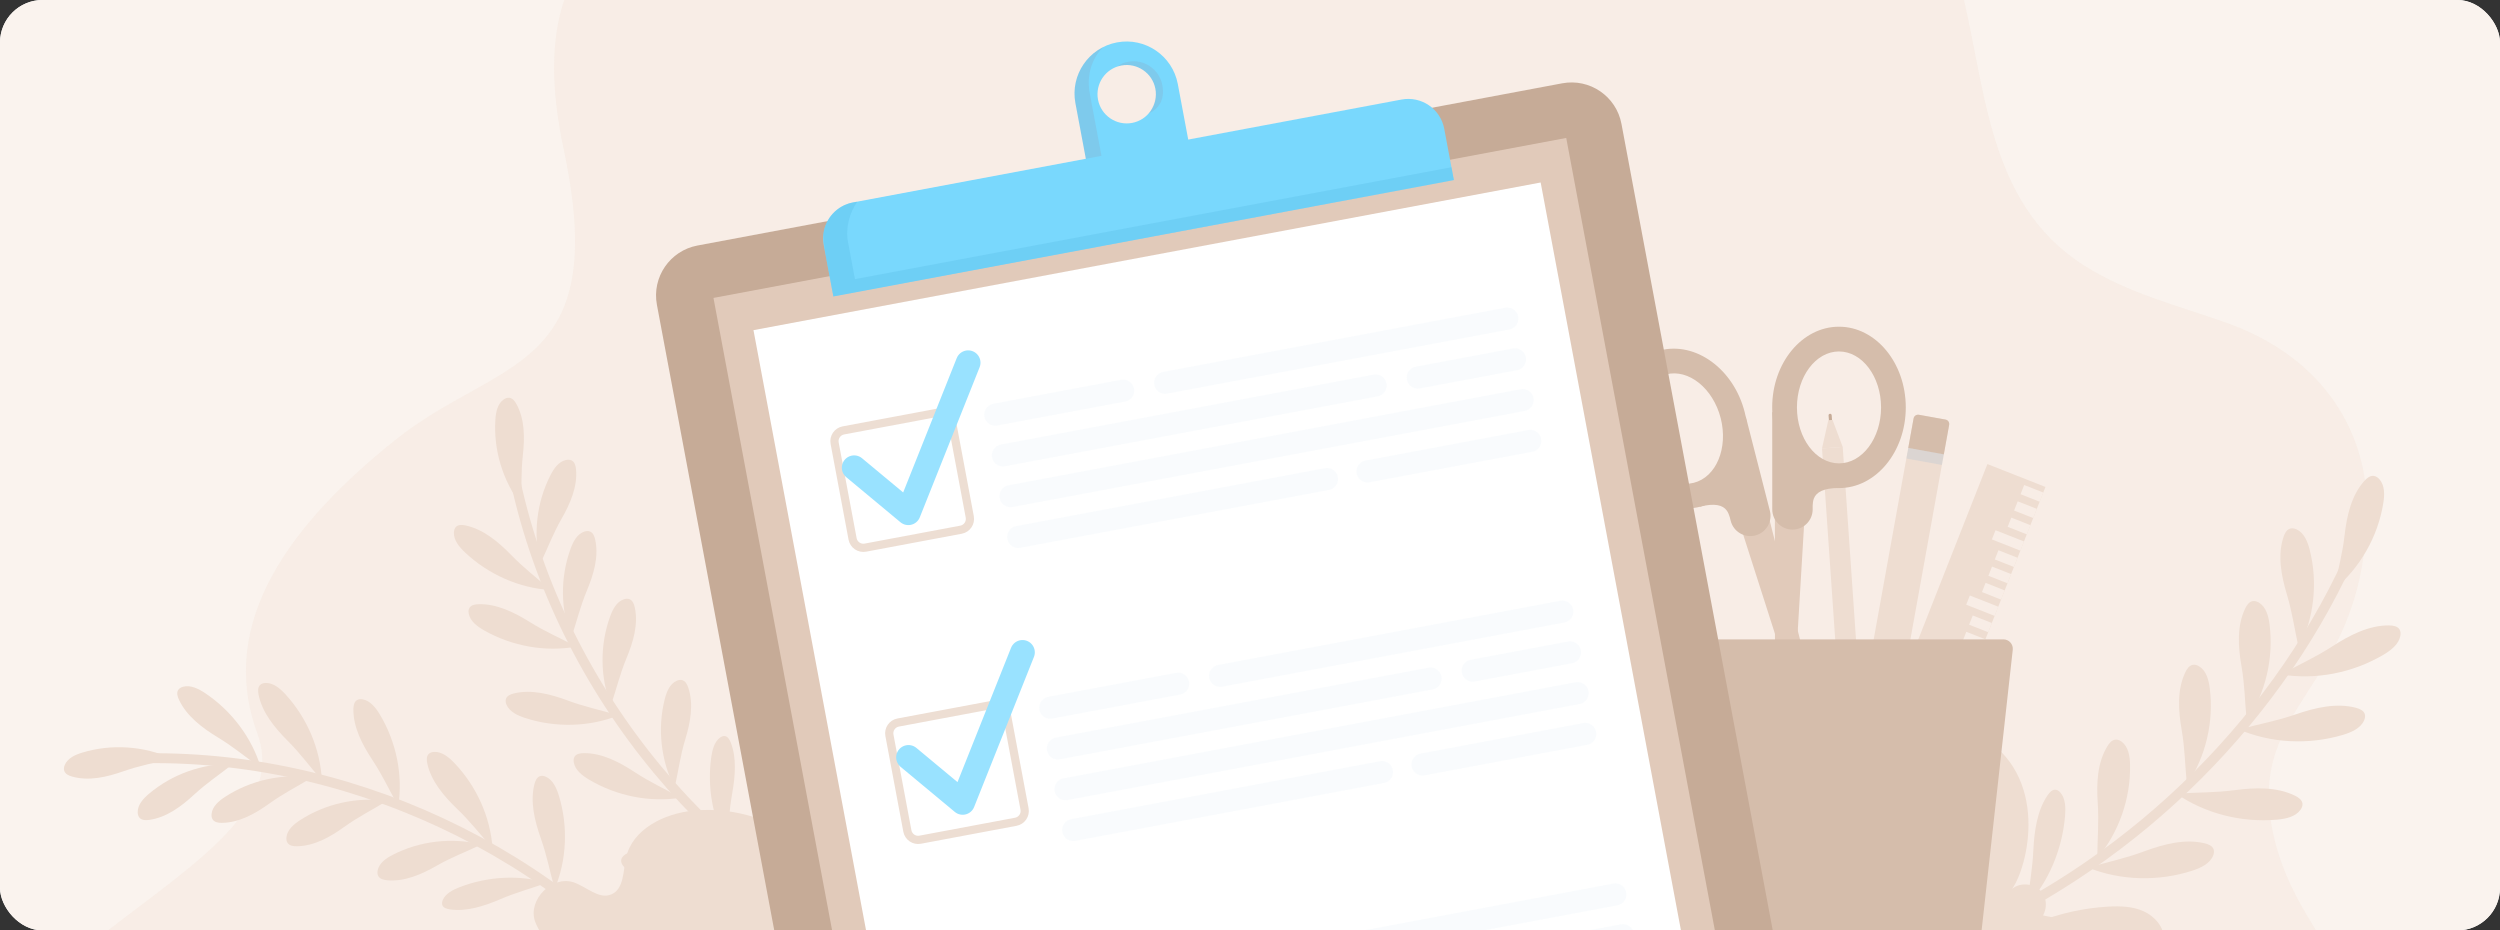 <svg width="352" height="131" viewBox="0 0 352 131" fill="none" xmlns="http://www.w3.org/2000/svg">
<rect x="0" y="0" width="352" height="131" fill="#333333" stroke="none"/>
<g clip-path="url(#clip0_354:5384)">
<rect width="352" height="131" rx="6" fill="white"/>
<rect width="352" height="131.254" rx="6" fill="#FAF3EE"/>
<g opacity="0.35">
<path opacity="0.35" d="M320.539 119.281C314.882 98.978 332.87 98.198 333.267 72.038C333.428 61.336 327.564 50.443 313.468 45.443C306.534 42.989 299.631 41.3 293.462 37.394C279.412 28.495 279.664 11.555 275.826 -2.877C267.402 -34.594 201.446 -59.806 168.643 -58.98C144.999 -58.392 134.09 -46.994 112.533 -26.927C97.787 -13.197 71.795 -14.436 79.371 21.042C86.114 52.644 70.205 50.297 55.635 61.963C41.095 73.606 30.447 87.496 36.233 103.258C42.617 120.642 3.553 130.618 -3.411 153.146C-8.143 168.428 16.679 169.712 33.573 169.712C50.467 169.712 194.994 168.412 256.119 170.224C272.57 170.713 325.065 175.193 332.495 154.683C337.548 140.724 324.491 133.462 320.539 119.281Z" fill="#E5C3AA"/>
</g>
<path d="M71.978 64.795C77.49 94.91 98.48 121.753 126.379 134.362" stroke="#EEDDD1" stroke-width="1.393" stroke-miterlimit="10"/>
<path d="M73.376 71.096C70.782 67.695 69.468 63.333 69.751 59.066C69.821 58.016 70.051 56.861 70.906 56.254C71.142 56.089 71.425 55.971 71.714 56.006C72.173 56.065 72.498 56.484 72.716 56.891C73.9 59.048 73.889 61.653 73.618 64.099C73.346 66.546 73.464 68.414 73.376 71.096Z" fill="#EEDDD1"/>
<path d="M76.069 79.378C75.037 75.222 75.556 70.701 77.513 66.893C77.99 65.962 78.662 64.989 79.688 64.766C79.971 64.707 80.278 64.712 80.531 64.854C80.932 65.09 81.055 65.603 81.103 66.068C81.333 68.52 80.289 70.907 79.069 73.041C77.849 75.187 77.218 76.949 76.069 79.378Z" fill="#EEDDD1"/>
<path d="M80.437 89.799C78.904 85.803 78.869 81.252 80.349 77.232C80.708 76.248 81.256 75.199 82.246 74.857C82.518 74.763 82.824 74.727 83.089 74.845C83.514 75.028 83.703 75.523 83.803 75.977C84.333 78.382 83.585 80.875 82.636 83.15C81.692 85.426 81.28 87.253 80.437 89.799Z" fill="#EEDDD1"/>
<path d="M86.013 99.331C84.48 95.334 84.445 90.784 85.919 86.764C86.278 85.779 86.826 84.73 87.817 84.388C88.088 84.294 88.394 84.258 88.659 84.376C89.084 84.559 89.272 85.054 89.373 85.508C89.903 87.913 89.155 90.406 88.206 92.682C87.268 94.957 86.862 96.784 86.013 99.331Z" fill="#EEDDD1"/>
<path d="M94.99 110.919C93.051 107.106 92.544 102.579 93.599 98.429C93.859 97.409 94.295 96.313 95.244 95.871C95.503 95.747 95.81 95.682 96.081 95.77C96.523 95.912 96.764 96.383 96.912 96.826C97.69 99.16 97.207 101.724 96.493 104.082C95.78 106.434 95.568 108.29 94.99 110.919Z" fill="#EEDDD1"/>
<path d="M102.317 118.682C100.342 115.228 99.553 110.86 100.142 106.628C100.289 105.591 100.578 104.447 101.368 103.864C101.586 103.705 101.84 103.593 102.087 103.64C102.482 103.71 102.724 104.141 102.889 104.547C103.744 106.722 103.52 109.31 103.089 111.733C102.659 114.155 102.618 116.018 102.317 118.682Z" fill="#EEDDD1"/>
<path d="M77.519 83.08C73.128 82.808 68.76 80.887 65.471 77.781C64.663 77.02 63.867 76.053 63.909 74.975C63.921 74.68 64.003 74.374 64.209 74.173C64.545 73.849 65.088 73.884 65.559 73.984C68.053 74.515 70.163 76.289 71.984 78.152C73.8 80.026 75.397 81.193 77.519 83.08Z" fill="#EEDDD1"/>
<path d="M81.156 91.043C76.829 91.827 72.131 91.008 68.188 88.774C67.221 88.226 66.219 87.483 66.001 86.422C65.942 86.133 65.948 85.815 66.107 85.573C66.355 85.178 66.891 85.084 67.374 85.072C69.927 84.995 72.397 86.21 74.607 87.589C76.812 88.962 78.639 89.717 81.156 91.043Z" fill="#EEDDD1"/>
<path d="M87.091 100.722C83.007 102.361 78.238 102.49 73.935 101.093C72.88 100.751 71.748 100.221 71.318 99.231C71.2 98.959 71.147 98.647 71.247 98.376C71.412 97.94 71.919 97.739 72.385 97.627C74.866 97.038 77.531 97.739 79.977 98.647C82.423 99.549 84.362 99.92 87.091 100.722Z" fill="#EEDDD1"/>
<path d="M95.839 112.322C91.495 113.012 86.815 112.086 82.924 109.764C81.969 109.198 80.985 108.426 80.791 107.365C80.737 107.07 80.755 106.758 80.914 106.516C81.174 106.127 81.71 106.045 82.193 106.039C84.746 106.015 87.192 107.288 89.367 108.715C91.548 110.147 93.358 110.943 95.839 112.322Z" fill="#EEDDD1"/>
<path d="M103.403 119.561C99.831 122.131 95.239 123.41 90.724 123.091C89.615 123.015 88.389 122.773 87.735 121.913C87.558 121.677 87.428 121.388 87.464 121.099C87.517 120.639 87.965 120.321 88.389 120.097C90.659 118.93 93.411 118.965 95.999 119.254C98.593 119.549 100.561 119.443 103.403 119.561Z" fill="#EEDDD1"/>
<path d="M17.679 106.846C48.259 105.449 79.135 119.879 97.691 144.229" stroke="#EEDDD1" stroke-width="1.393" stroke-miterlimit="10"/>
<path d="M24.133 106.787C20.237 105.019 15.692 104.724 11.595 105.962C10.593 106.263 9.515 106.752 9.114 107.719C9.002 107.984 8.955 108.29 9.055 108.561C9.214 108.998 9.697 109.216 10.145 109.34C12.515 110.012 15.05 109.41 17.372 108.597C19.689 107.783 21.539 107.483 24.133 106.787Z" fill="#EEDDD1"/>
<path d="M32.804 107.554C28.524 107.477 24.233 109.004 20.968 111.768C20.166 112.446 19.37 113.318 19.388 114.368C19.394 114.656 19.465 114.957 19.665 115.163C19.983 115.499 20.514 115.511 20.974 115.446C23.414 115.122 25.506 113.566 27.316 111.898C29.12 110.23 30.7 109.222 32.804 107.554Z" fill="#EEDDD1"/>
<path d="M43.944 109.469C39.706 108.874 35.262 109.864 31.678 112.204C30.799 112.776 29.904 113.548 29.792 114.591C29.762 114.88 29.797 115.187 29.968 115.417C30.245 115.788 30.77 115.865 31.236 115.859C33.7 115.835 35.963 114.55 37.961 113.112C39.96 111.674 41.645 110.866 43.944 109.469Z" fill="#EEDDD1"/>
<path d="M54.484 112.764C50.246 112.169 45.802 113.159 42.218 115.499C41.34 116.071 40.444 116.843 40.332 117.887C40.302 118.175 40.337 118.482 40.508 118.712C40.785 119.083 41.31 119.16 41.776 119.154C44.24 119.13 46.503 117.845 48.501 116.407C50.505 114.969 52.191 114.161 54.484 112.764Z" fill="#EEDDD1"/>
<path d="M67.788 118.906C63.632 117.875 59.111 118.399 55.303 120.356C54.372 120.834 53.4 121.506 53.175 122.531C53.117 122.814 53.123 123.121 53.27 123.368C53.506 123.769 54.019 123.893 54.484 123.94C56.936 124.17 59.324 123.127 61.457 121.907C63.597 120.686 65.359 120.056 67.788 118.906Z" fill="#EEDDD1"/>
<path d="M77.001 124.306C73.193 123.156 68.76 123.368 64.764 124.895C63.785 125.266 62.736 125.809 62.347 126.711C62.241 126.958 62.194 127.235 62.288 127.465C62.447 127.836 62.919 127.978 63.355 128.043C65.666 128.385 68.141 127.589 70.405 126.622C72.668 125.655 74.472 125.196 77.001 124.306Z" fill="#EEDDD1"/>
<path d="M36.741 108.137C35.492 103.917 32.639 100.097 28.872 97.586C27.947 96.973 26.833 96.413 25.789 96.69C25.5 96.767 25.224 96.92 25.076 97.168C24.84 97.568 24.994 98.087 25.2 98.523C26.279 100.834 28.477 102.496 30.705 103.846C32.928 105.202 34.425 106.493 36.741 108.137Z" fill="#EEDDD1"/>
<path d="M45.318 109.888C45.112 105.49 43.255 101.099 40.196 97.763C39.447 96.943 38.492 96.136 37.413 96.159C37.119 96.165 36.812 96.248 36.612 96.448C36.288 96.778 36.311 97.321 36.405 97.798C36.901 100.303 38.639 102.437 40.484 104.282C42.318 106.127 43.461 107.736 45.318 109.888Z" fill="#EEDDD1"/>
<path d="M56.075 113.501C56.753 109.151 55.81 104.477 53.481 100.598C52.91 99.649 52.137 98.665 51.076 98.47C50.782 98.417 50.469 98.435 50.228 98.594C49.844 98.853 49.762 99.39 49.756 99.873C49.738 102.425 51.017 104.866 52.456 107.041C53.888 109.216 54.69 111.025 56.075 113.501Z" fill="#EEDDD1"/>
<path d="M69.349 119.419C69.043 115.028 67.092 110.678 63.956 107.412C63.19 106.61 62.217 105.82 61.138 105.868C60.843 105.879 60.537 105.968 60.342 106.174C60.024 106.51 60.065 107.052 60.166 107.524C60.72 110.017 62.506 112.11 64.386 113.914C66.266 115.723 67.445 117.309 69.349 119.419Z" fill="#EEDDD1"/>
<path d="M78.097 125.166C79.801 121.111 80.013 116.348 78.687 112.016C78.362 110.955 77.85 109.811 76.865 109.369C76.594 109.245 76.288 109.186 76.016 109.286C75.58 109.446 75.368 109.947 75.25 110.412C74.619 112.888 75.274 115.564 76.14 118.022C77.007 120.474 77.349 122.425 78.097 125.166Z" fill="#EEDDD1"/>
<path d="M114.319 119.785C109.892 115.641 103.632 113.531 97.596 114.138C93.511 114.55 89.055 116.731 88.153 120.74C87.723 122.649 87.876 125.178 86.067 125.933C84.298 126.669 82.589 124.848 80.773 124.235C77.749 123.221 74.301 126.675 75.321 129.693C75.787 131.067 76.948 132.263 76.848 133.707C76.718 135.676 74.284 136.702 72.332 136.395C70.381 136.089 68.66 134.951 66.75 134.462C64.841 133.973 62.359 134.462 61.687 136.319C61.086 137.981 62.123 140.215 60.815 141.412C60.255 141.924 59.447 142.03 58.693 142.101C42.135 143.675 23.897 146.646 25.748 149.587C26.255 150.389 27.552 150.135 28.501 150.118C63.75 149.564 95.769 149.039 131 150.124" fill="#EEDDD1"/>
<path d="M331.731 76.491C321.24 100.907 301.027 120.838 276.795 131.638" stroke="#EEDDD1" stroke-width="1.393" stroke-miterlimit="10"/>
<path d="M328.652 82.984C332.316 79.931 334.824 75.526 335.572 70.819C335.756 69.664 335.795 68.351 335.02 67.478C334.81 67.235 334.528 67.038 334.206 67.005C333.694 66.952 333.241 67.333 332.893 67.721C331.068 69.769 330.438 72.598 330.123 75.323C329.814 78.047 329.217 80.05 328.652 82.984Z" fill="#EEDDD1"/>
<path d="M323.67 91.302C325.824 87.048 326.382 82.013 325.2 77.391C324.911 76.261 324.425 75.04 323.368 74.541C323.079 74.404 322.738 74.338 322.436 74.43C321.944 74.587 321.674 75.113 321.517 75.605C320.657 78.205 321.202 81.061 321.99 83.687C322.777 86.313 323.027 88.381 323.67 91.302Z" fill="#EEDDD1"/>
<path d="M316.337 101.537C318.996 97.578 320.158 92.648 319.554 87.915C319.403 86.753 319.074 85.486 318.083 84.862C317.814 84.691 317.486 84.58 317.17 84.639C316.665 84.731 316.337 85.223 316.114 85.689C314.938 88.164 315.129 91.066 315.595 93.764C316.068 96.475 316.054 98.557 316.337 101.537Z" fill="#EEDDD1"/>
<path d="M307.914 110.505C310.573 106.546 311.741 101.616 311.131 96.882C310.98 95.72 310.652 94.453 309.66 93.83C309.391 93.659 309.063 93.547 308.748 93.606C308.242 93.698 307.914 94.191 307.691 94.657C306.516 97.132 306.706 100.034 307.172 102.732C307.638 105.437 307.632 107.524 307.914 110.505Z" fill="#EEDDD1"/>
<path d="M295.295 120.852C298.348 117.188 300.022 112.402 299.91 107.636C299.884 106.467 299.68 105.168 298.761 104.452C298.505 104.255 298.197 104.111 297.875 104.137C297.356 104.176 296.982 104.636 296.713 105.076C295.288 107.419 295.177 110.321 295.361 113.052C295.544 115.783 295.321 117.858 295.295 120.852Z" fill="#EEDDD1"/>
<path d="M285.408 127.456C288.415 124.2 290.352 119.65 290.759 114.91C290.857 113.748 290.824 112.435 290.115 111.608C289.918 111.378 289.669 111.201 289.393 111.188C288.947 111.168 288.579 111.569 288.297 111.976C286.833 114.129 286.426 116.991 286.294 119.729C286.163 122.467 285.75 124.495 285.408 127.456Z" fill="#EEDDD1"/>
<path d="M321.175 94.966C326.007 95.76 331.226 94.762 335.572 92.202C336.636 91.571 337.738 90.725 337.968 89.543C338.027 89.221 338.014 88.867 337.837 88.597C337.555 88.164 336.951 88.066 336.419 88.059C333.576 88.02 330.845 89.418 328.41 90.994C325.967 92.576 323.952 93.442 321.175 94.966Z" fill="#EEDDD1"/>
<path d="M315.253 102.712C319.757 104.642 325.061 104.912 329.893 103.467C331.075 103.113 332.355 102.555 332.854 101.458C332.992 101.156 333.057 100.815 332.952 100.513C332.782 100.027 332.224 99.791 331.705 99.653C328.954 98.931 325.967 99.64 323.23 100.585C320.479 101.531 318.306 101.892 315.253 102.712Z" fill="#EEDDD1"/>
<path d="M306.403 111.739C310.434 114.529 315.575 115.855 320.597 115.409C321.831 115.297 323.19 115.009 323.899 114.037C324.096 113.768 324.227 113.446 324.188 113.131C324.116 112.619 323.617 112.271 323.138 112.035C320.59 110.781 317.518 110.873 314.642 111.253C311.76 111.628 309.561 111.549 306.403 111.739Z" fill="#EEDDD1"/>
<path d="M294.021 122.165C298.571 123.99 303.876 124.147 308.675 122.591C309.85 122.211 311.11 121.626 311.59 120.517C311.721 120.215 311.78 119.867 311.668 119.565C311.485 119.079 310.92 118.856 310.401 118.731C307.637 118.075 304.67 118.849 301.946 119.854C299.221 120.871 297.061 121.285 294.021 122.165Z" fill="#EEDDD1"/>
<path d="M284.017 128.145C287.253 131.822 291.928 134.356 296.91 135.124C298.132 135.314 299.523 135.36 300.449 134.586C300.705 134.376 300.915 134.093 300.948 133.772C301 133.26 300.6 132.8 300.193 132.459C298.02 130.627 295.02 129.984 292.138 129.655C289.242 129.327 287.122 128.723 284.017 128.145Z" fill="#EEDDD1"/>
<path d="M234.221 138.702C263.251 139.096 292.282 139.49 321.313 139.89C322.285 139.903 325.357 138.951 320.066 135.544C315.582 132.656 301.421 135.255 301.421 135.255C301.421 135.255 304.716 133.936 304.703 132.229C304.69 130.522 303.397 129.025 301.841 128.316C300.292 127.607 298.519 127.555 296.819 127.653C293.352 127.85 289.919 128.618 286.702 129.918C288.067 129.078 288.488 127.016 287.555 125.71C286.623 124.403 284.542 124.128 283.301 125.152C285.474 122.204 288.842 109.146 278.502 103.388C265.543 96.174 255.702 102.108 253.601 106.454C252.537 102.194 247.646 98.964 244.423 98.169C237.076 96.344 232.297 96.889 225.437 100.086C223.014 101.222 219.764 105.089 218.149 107.222C215.622 110.571 215.228 115.022 215.09 119.21C214.985 122.355 214.972 125.506 215.051 128.651" fill="#EEDDD1"/>
<path d="M257.745 59.803C257.634 59.797 257.545 59.709 257.54 59.598L257.462 58.493C257.451 58.371 257.545 58.266 257.667 58.26C257.784 58.249 257.895 58.343 257.9 58.465L257.978 59.57C257.989 59.692 257.895 59.797 257.773 59.803C257.762 59.803 257.75 59.803 257.745 59.803Z" fill="#C6AB97"/>
<path d="M262.701 109.97L259.787 110.175L256.54 63.133L258 63.033L259.454 62.928L262.701 109.97Z" fill="#EEDDD1"/>
<path d="M258.022 59.126L257.428 59.165L256.54 63.133L259.454 62.928L258.022 59.126Z" fill="#EEDDD1"/>
<path d="M248.453 70.476L258.288 109.054L256.417 109.531L244.246 71.547" fill="#E1CABA"/>
<path d="M239.345 71.353C234.322 72.635 228.972 68.739 227.424 62.667C225.875 56.595 228.706 50.618 233.728 49.336C238.751 48.053 244.102 51.95 245.65 58.021C247.198 64.093 244.368 70.076 239.345 71.353ZM234.594 52.71C231.431 53.515 229.732 57.6 230.804 61.806C231.875 66.013 235.321 68.783 238.485 67.978C241.648 67.173 243.347 63.089 242.276 58.882C241.199 54.675 237.752 51.905 234.594 52.71Z" fill="#D5BDAB"/>
<path d="M244.517 60.635C244.678 61.274 247.509 72.368 247.509 72.368C247.659 72.957 247.304 73.556 246.715 73.711C246.127 73.861 245.527 73.506 245.372 72.918L245.034 71.591C245.034 71.591 243.463 68.239 239.117 69.621C239.117 69.621 244.295 68.972 244.473 68.988C244.656 68.994 244.356 59.992 244.517 60.635Z" fill="#C0EDFF"/>
<path d="M247.143 75.393C245.622 75.781 244.074 74.86 243.685 73.339C243.685 73.339 243.508 72.418 243.147 71.907C242.586 71.108 241.437 70.809 239.339 71.341L238.807 68.378C239.911 68.022 240.705 67.49 241.593 67.556C242.07 67.501 242.464 67.451 242.792 67.412C242.786 66.502 242.769 65.303 242.758 64.387C242.747 63.41 244.013 62.312 244.007 61.612C244.001 60.352 242.714 59.087 244.273 58.876L245.811 58.671L249.202 71.935C249.585 73.456 248.664 75.004 247.143 75.393Z" fill="#D5BDAB"/>
<path d="M249.901 70.126L249.929 109.942L251.861 109.936L254.242 70.12" fill="#E1CABA"/>
<path d="M249.524 57.367C249.519 51.1 253.737 46 258.921 46C264.104 45.995 268.328 51.089 268.334 57.355C268.339 63.621 264.121 68.722 258.937 68.722C253.754 68.728 249.53 63.633 249.524 57.367ZM253.01 57.367C253.015 61.712 255.674 65.242 258.937 65.242C262.201 65.242 264.854 61.701 264.854 57.361C264.848 53.015 262.19 49.485 258.926 49.485C255.663 49.485 253.01 53.021 253.01 57.367Z" fill="#D5BDAB"/>
<path d="M251.272 59.614C251.272 60.275 251.284 71.719 251.284 71.719C251.284 72.329 251.778 72.823 252.388 72.823C252.999 72.823 253.492 72.329 253.492 71.719V70.354C253.492 70.354 254.186 66.718 258.732 66.979C258.732 66.979 253.554 67.634 253.387 67.69C253.209 67.751 251.267 58.954 251.272 59.614Z" fill="#C0EDFF"/>
<path d="M252.382 74.566C253.953 74.566 255.224 73.29 255.224 71.719C255.224 71.719 255.168 70.781 255.39 70.198C255.74 69.282 256.772 68.711 258.942 68.711L258.72 65.708C257.566 65.641 256.661 65.32 255.818 65.603C255.34 65.664 254.946 65.714 254.619 65.758C254.397 64.876 254.119 63.71 253.903 62.817C253.675 61.867 252.177 61.118 252.005 60.441C251.699 59.22 252.632 57.672 251.067 57.855L249.529 58.038L249.535 71.73C249.54 73.295 250.817 74.566 252.382 74.566Z" fill="#D5BDAB"/>
<path d="M266.661 102.893L261.655 101.989L269.431 58.92C269.492 58.565 269.83 58.332 270.186 58.399L273.915 59.07C274.271 59.131 274.504 59.47 274.437 59.825L266.661 102.893Z" fill="#EEDDD1"/>
<path d="M273.69 63.971L268.684 63.066L269.433 58.926C269.494 58.571 269.832 58.338 270.188 58.404L273.917 59.076C274.272 59.137 274.506 59.475 274.439 59.831L273.69 63.971Z" fill="#D5BDAB"/>
<g opacity="0.5">
<g opacity="0.5">
<path opacity="0.5" d="M268.683 63.059L268.412 64.561L273.421 65.466L273.692 63.964L268.683 63.059Z" fill="#599FD2"/>
</g>
</g>
<path d="M288 68.564L279.826 65.342L262.401 109.549L270.574 112.771L288 68.564Z" fill="#EEDDD1"/>
<path d="M284.75 68.939L287.442 69.999" stroke="#F8EDE6" stroke-width="1.393" stroke-miterlimit="10"/>
<path d="M283.838 71.236L286.535 72.296" stroke="#F8EDE6" stroke-width="1.393" stroke-miterlimit="10"/>
<path d="M282.935 73.528L285.632 74.594" stroke="#F8EDE6" stroke-width="1.393" stroke-miterlimit="10"/>
<path d="M280.714 75.304L284.727 76.886" stroke="#F8EDE6" stroke-width="1.393" stroke-miterlimit="10"/>
<path d="M281.125 78.124L283.817 79.184" stroke="#F8EDE6" stroke-width="1.393" stroke-miterlimit="10"/>
<path d="M280.221 80.421L282.912 81.482" stroke="#F8EDE6" stroke-width="1.393" stroke-miterlimit="10"/>
<path d="M279.315 82.714L282.007 83.779" stroke="#F8EDE6" stroke-width="1.393" stroke-miterlimit="10"/>
<path d="M277.096 84.495L281.103 86.072" stroke="#F8EDE6" stroke-width="1.393" stroke-miterlimit="10"/>
<path d="M277.507 87.309L280.199 88.369" stroke="#F8EDE6" stroke-width="1.393" stroke-miterlimit="10"/>
<path d="M276.602 89.607L279.293 90.667" stroke="#F8EDE6" stroke-width="1.393" stroke-miterlimit="10"/>
<path d="M275.697 91.899L278.389 92.965" stroke="#F8EDE6" stroke-width="1.393" stroke-miterlimit="10"/>
<path d="M273.472 93.681L277.484 95.257" stroke="#F8EDE6" stroke-width="1.393" stroke-miterlimit="10"/>
<path d="M273.888 96.495L276.579 97.555" stroke="#F8EDE6" stroke-width="1.393" stroke-miterlimit="10"/>
<path d="M272.977 98.792L275.674 99.852" stroke="#F8EDE6" stroke-width="1.393" stroke-miterlimit="10"/>
<path d="M272.072 101.084L274.77 102.15" stroke="#F8EDE6" stroke-width="1.393" stroke-miterlimit="10"/>
<path d="M269.853 102.866L273.865 104.442" stroke="#F8EDE6" stroke-width="1.393" stroke-miterlimit="10"/>
<path d="M270.263 105.68L272.954 106.74" stroke="#F8EDE6" stroke-width="1.393" stroke-miterlimit="10"/>
<path d="M269.359 107.978L272.051 109.038" stroke="#F8EDE6" stroke-width="1.393" stroke-miterlimit="10"/>
<path d="M268.454 110.27L271.146 111.335" stroke="#F8EDE6" stroke-width="1.393" stroke-miterlimit="10"/>
<path d="M276.552 153.132H235.804L228.961 91.494C228.872 90.711 229.488 90.023 230.276 90.023H282.08C282.868 90.023 283.484 90.706 283.396 91.494L276.552 153.132Z" fill="#D5BDAB"/>
<path d="M157.271 5.969C153.295 6.715 150.674 10.546 151.42 14.523L153.152 23.761L167.565 21.057C167.565 21.057 166.19 13.724 165.833 11.819C165.079 7.844 161.248 5.223 157.271 5.969ZM159.398 17.307C157.168 17.725 155.017 16.254 154.598 14.024C154.18 11.793 155.652 9.642 157.882 9.224C160.112 8.805 162.263 10.277 162.682 12.507C163.101 14.745 161.628 16.889 159.398 17.307Z" fill="#79D8FD"/>
<g opacity="0.45">
<g opacity="0.45">
<path opacity="0.45" d="M162.683 12.507C162.265 10.277 160.113 8.805 157.883 9.223C157.674 9.263 157.484 9.328 157.288 9.395C157.851 9.05 157.85 8.886 158.853 8.698C161.083 8.279 163.234 9.751 163.653 11.981C164.033 14.009 163.206 15.293 161.722 15.989C162.449 15.084 162.915 13.741 162.683 12.507ZM155.175 22.425L153.443 13.194C152.973 10.69 153.649 8.277 155.348 6.621C152.492 8.046 150.796 11.233 151.414 14.524L153.147 23.762L167.56 21.058C167.56 21.058 167.492 20.697 167.386 20.134L155.175 22.425Z" fill="#B03D44"/>
</g>
</g>
<path d="M255.975 203.755L134.226 226.593C130.343 227.322 126.606 224.765 125.877 220.882L92.493 42.917C91.765 39.035 94.322 35.297 98.204 34.569L219.954 11.731C223.837 11.002 227.574 13.559 228.302 17.442L261.686 195.407C262.414 199.29 259.858 203.027 255.975 203.755Z" fill="#C6AB97"/>
<path d="M220.524 19.424L100.456 41.947L133.652 218.908L253.719 196.385L220.524 19.424Z" fill="#E1CABA"/>
<path d="M216.925 25.695L106.089 46.486L137.256 212.636L248.093 191.845L216.925 25.695Z" fill="white"/>
<path d="M203.35 18.133L204.704 25.35L117.338 41.739L115.985 34.521C115.886 33.994 115.87 33.474 115.933 32.969C116.188 30.785 117.835 28.929 120.101 28.504L197.333 14.016C200.134 13.491 202.825 15.332 203.35 18.133Z" fill="#79D8FD"/>
<path opacity="0.45" d="M204.366 23.546L204.704 25.35L117.338 41.739L116.358 36.513C116.096 35.113 115.958 33.943 115.933 32.969C116.188 30.785 117.835 28.929 120.101 28.504L120.721 28.388C119.627 29.923 119.021 32.069 119.398 34.075L120.378 39.3L204.366 23.546Z" fill="#62C4EB"/>
<g opacity="0.15">
<path opacity="0.15" d="M140.133 58.382L158.14 55.005" stroke="#0964AF" stroke-width="3.122" stroke-miterlimit="10" stroke-linecap="round" stroke-linejoin="round"/>
<path opacity="0.15" d="M199.619 53.163L213.31 50.595" stroke="#0964AF" stroke-width="3.122" stroke-miterlimit="10" stroke-linecap="round" stroke-linejoin="round"/>
<path opacity="0.15" d="M141.208 64.12L193.685 54.276" stroke="#0964AF" stroke-width="3.122" stroke-miterlimit="10" stroke-linecap="round" stroke-linejoin="round"/>
<path opacity="0.15" d="M142.284 69.858L214.385 56.333" stroke="#0964AF" stroke-width="3.122" stroke-miterlimit="10" stroke-linecap="round" stroke-linejoin="round"/>
<path opacity="0.15" d="M192.548 66.376L215.463 62.078" stroke="#0964AF" stroke-width="3.122" stroke-miterlimit="10" stroke-linecap="round" stroke-linejoin="round"/>
<path opacity="0.15" d="M143.363 75.603L186.84 67.447" stroke="#0964AF" stroke-width="3.122" stroke-miterlimit="10" stroke-linecap="round" stroke-linejoin="round"/>
<path opacity="0.15" d="M164.051 53.895L212.234 44.857" stroke="#0964AF" stroke-width="3.122" stroke-miterlimit="10" stroke-linecap="round" stroke-linejoin="round"/>
</g>
<g opacity="0.15">
<path opacity="0.15" d="M147.873 99.644L165.88 96.266" stroke="#0964AF" stroke-width="3.122" stroke-miterlimit="10" stroke-linecap="round" stroke-linejoin="round"/>
<path opacity="0.15" d="M207.359 94.425L221.051 91.856" stroke="#0964AF" stroke-width="3.122" stroke-miterlimit="10" stroke-linecap="round" stroke-linejoin="round"/>
<path opacity="0.15" d="M148.948 105.382L201.425 95.538" stroke="#0964AF" stroke-width="3.122" stroke-miterlimit="10" stroke-linecap="round" stroke-linejoin="round"/>
<path opacity="0.15" d="M150.024 111.119L222.126 97.594" stroke="#0964AF" stroke-width="3.122" stroke-miterlimit="10" stroke-linecap="round" stroke-linejoin="round"/>
<path opacity="0.15" d="M200.288 107.638L223.203 103.339" stroke="#0964AF" stroke-width="3.122" stroke-miterlimit="10" stroke-linecap="round" stroke-linejoin="round"/>
<path opacity="0.15" d="M151.104 116.865L194.581 108.709" stroke="#0964AF" stroke-width="3.122" stroke-miterlimit="10" stroke-linecap="round" stroke-linejoin="round"/>
<path opacity="0.15" d="M171.79 95.157L219.973 86.118" stroke="#0964AF" stroke-width="3.122" stroke-miterlimit="10" stroke-linecap="round" stroke-linejoin="round"/>
</g>
<g opacity="0.15">
<path opacity="0.15" d="M214.828 134.243L228.519 131.675" stroke="#0964AF" stroke-width="3.122" stroke-miterlimit="10" stroke-linecap="round" stroke-linejoin="round"/>
<path opacity="0.15" d="M179.26 134.975L227.443 125.937" stroke="#0964AF" stroke-width="3.122" stroke-miterlimit="10" stroke-linecap="round" stroke-linejoin="round"/>
</g>
<path d="M135.312 74.581L121.844 77.107C121.007 77.264 120.201 76.713 120.044 75.876L117.517 62.401C117.36 61.564 117.911 60.758 118.748 60.601L132.216 58.075C133.053 57.917 133.858 58.469 134.016 59.306L136.542 72.773C136.7 73.618 136.149 74.424 135.312 74.581Z" stroke="#EDDED3" stroke-width="1.157" stroke-miterlimit="10"/>
<path d="M143.024 115.705L129.557 118.231C128.72 118.388 127.914 117.837 127.757 117L125.231 103.532C125.074 102.695 125.625 101.889 126.462 101.732L139.929 99.206C140.767 99.049 141.572 99.6 141.729 100.437L144.256 113.905C144.413 114.742 143.862 115.548 143.024 115.705Z" stroke="#EDDED3" stroke-width="1.157" stroke-miterlimit="10"/>
<path d="M120.264 65.853L127.894 72.199L136.318 51.066" stroke="#99E2FF" stroke-width="3.47" stroke-miterlimit="10" stroke-linecap="round" stroke-linejoin="round"/>
<path d="M127.914 106.638L135.545 112.984L143.968 91.851" stroke="#99E2FF" stroke-width="3.47" stroke-miterlimit="10" stroke-linecap="round" stroke-linejoin="round"/>
</g>
<defs>
<clipPath id="clip0_354:5384">
<rect width="352" height="131" rx="6" fill="white"/>
</clipPath>
</defs>
</svg>
